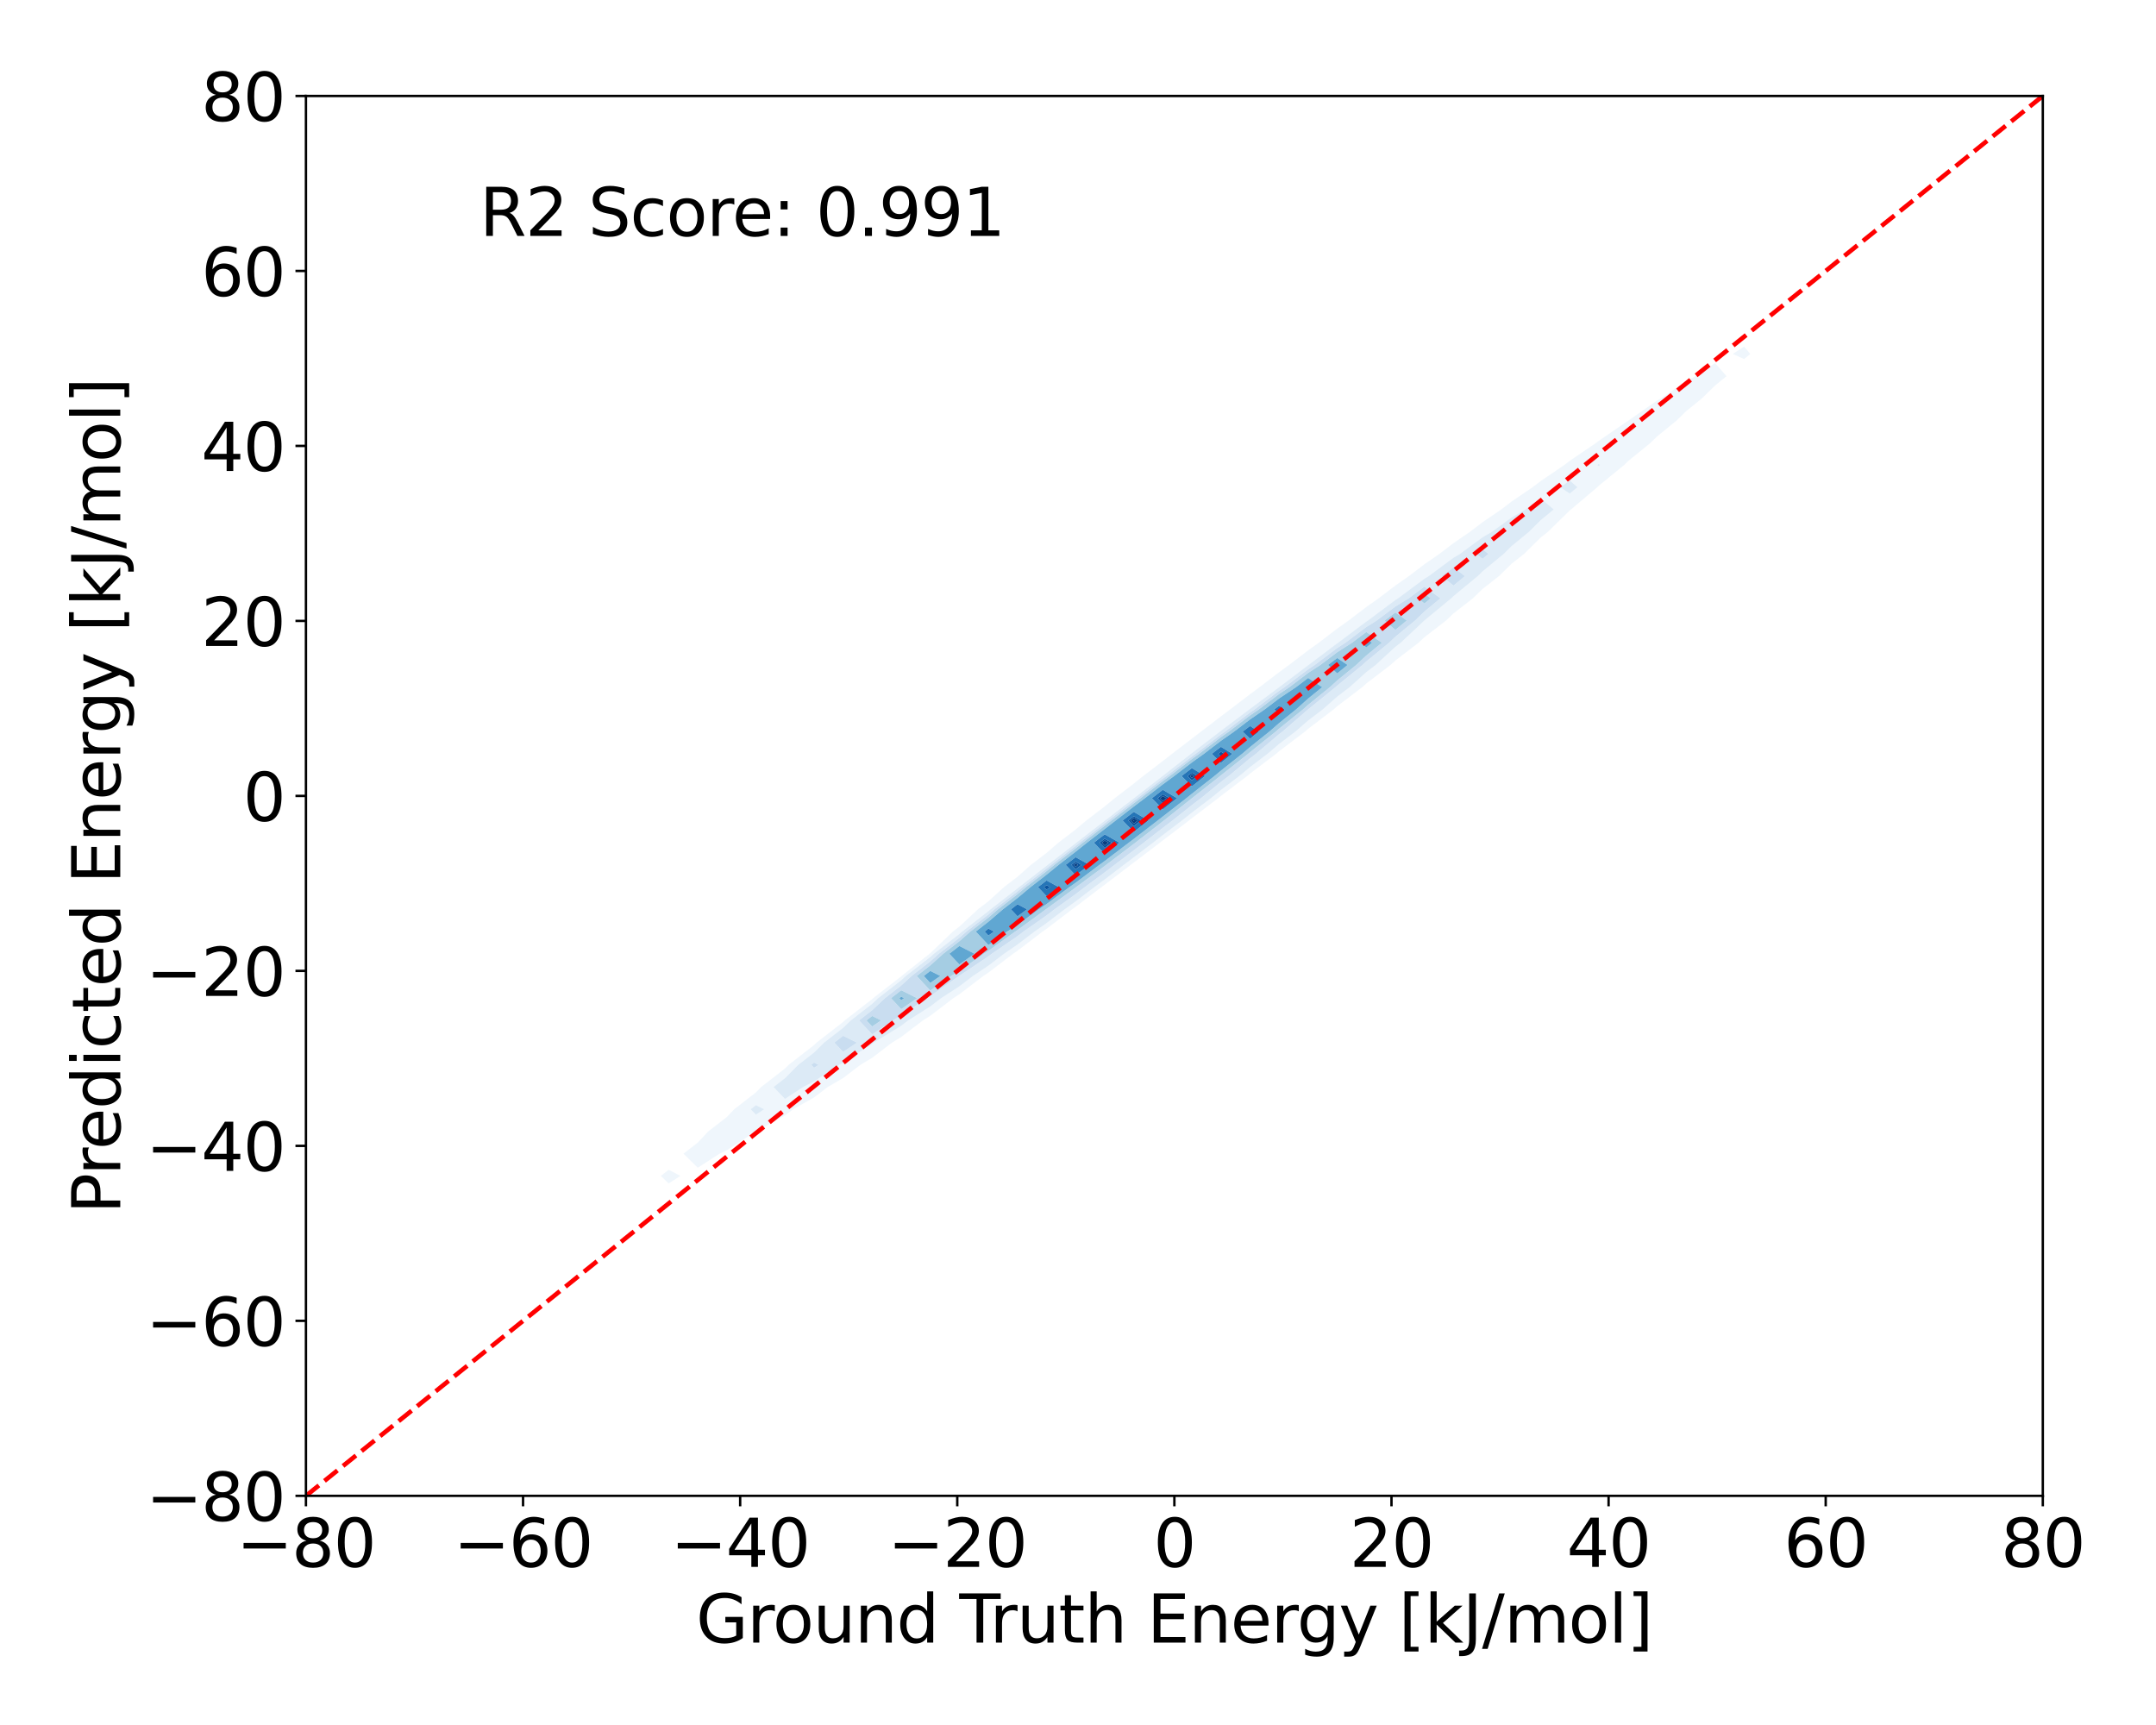 <?xml version="1.0" encoding="utf-8" standalone="no"?>
<!DOCTYPE svg PUBLIC "-//W3C//DTD SVG 1.1//EN"
  "http://www.w3.org/Graphics/SVG/1.1/DTD/svg11.dtd">
<svg xmlns:xlink="http://www.w3.org/1999/xlink" width="720pt" height="576pt" viewBox="0 0 720 576" xmlns="http://www.w3.org/2000/svg" version="1.1">
 <defs>
  <style type="text/css">*{stroke-linejoin: round; stroke-linecap: butt}</style>
 </defs>
 <g id="figure_1">
  <g id="patch_1">
   <path d="M 0 576 
L 720 576 
L 720 0 
L 0 0 
z
" style="fill: #ffffff"/>
  </g>
  <g id="axes_1">
   <g id="patch_2">
    <path d="M 102.17 499.48 
L 682.2 499.48 
L 682.2 32.04 
L 102.17 32.04 
z
" style="fill: #ffffff"/>
   </g>
   <g id="QuadContourSet_1">
    <path d="M 223.311 395.172 
L 227.223 392.646 
L 223.311 390.613 
L 220.683 392.646 
z
M 233.017 389.925 
L 240.308 385.229 
L 242.724 384.076 
L 252.43 377.811 
L 252.43 377.811 
L 262.137 372.492 
L 264.884 370.393 
L 271.844 366.46 
L 276.406 362.976 
L 281.55 359.982 
L 287.344 355.558 
L 291.257 353.217 
L 297.905 348.14 
L 300.963 346.261 
L 308.218 340.722 
L 310.67 339.175 
L 318.36 333.305 
L 320.377 331.998 
L 328.385 325.887 
L 330.083 324.756 
L 338.324 318.469 
L 339.79 317.467 
L 348.203 311.052 
L 349.497 310.143 
L 358.035 303.634 
L 359.203 302.791 
L 367.832 296.216 
L 368.91 295.419 
L 377.602 288.798 
L 378.616 288.029 
L 387.349 281.381 
L 388.323 280.624 
L 397.076 273.963 
L 398.03 273.205 
L 406.785 266.545 
L 407.736 265.772 
L 416.474 259.128 
L 417.443 258.323 
L 426.141 251.71 
L 427.15 250.854 
L 435.778 244.292 
L 436.856 243.358 
L 445.376 236.874 
L 446.563 235.824 
L 454.917 229.457 
L 456.269 228.235 
L 464.378 222.039 
L 465.976 220.566 
L 473.724 214.621 
L 475.683 212.78 
L 482.911 207.204 
L 485.389 204.832 
L 491.885 199.786 
L 495.096 196.668 
L 500.587 192.368 
L 504.802 188.236 
L 508.964 184.95 
L 514.509 179.499 
L 516.982 177.533 
L 524.216 170.449 
L 524.634 170.115 
L 533.404 162.697 
L 533.922 162.182 
L 542.378 155.28 
L 543.629 154.038 
L 551.215 147.862 
L 553.336 145.767 
L 559.884 140.444 
L 563.042 137.344 
L 568.351 133.026 
L 572.749 128.734 
L 576.582 125.609 
L 572.749 121.243 
L 566.242 125.609 
L 563.042 127.305 
L 554.725 133.026 
L 553.336 133.775 
L 543.805 140.444 
L 543.629 140.54 
L 533.922 147.204 
L 533.06 147.862 
L 524.216 153.883 
L 522.387 155.28 
L 514.509 160.636 
L 511.811 162.697 
L 504.802 167.466 
L 501.337 170.115 
L 495.096 174.376 
L 490.966 177.533 
L 485.389 181.361 
L 480.691 184.95 
L 475.683 188.414 
L 470.505 192.368 
L 465.976 195.527 
L 460.399 199.786 
L 456.269 202.694 
L 450.363 207.204 
L 446.563 209.909 
L 440.392 214.621 
L 436.856 217.168 
L 430.48 222.039 
L 427.15 224.47 
L 420.624 229.457 
L 417.443 231.814 
L 410.825 236.874 
L 407.736 239.201 
L 401.082 244.292 
L 398.03 246.635 
L 391.4 251.71 
L 388.323 254.12 
L 381.783 259.128 
L 378.616 261.664 
L 372.242 266.545 
L 368.91 269.279 
L 362.793 273.963 
L 359.203 276.982 
L 353.459 281.381 
L 349.497 284.8 
L 344.274 288.798 
L 339.79 292.769 
L 335.287 296.216 
L 330.083 300.946 
L 326.571 303.634 
L 320.377 309.41 
L 318.231 311.052 
L 310.67 318.282 
L 310.425 318.469 
L 301.105 325.887 
L 300.963 326.017 
L 291.585 333.305 
L 291.257 333.614 
L 282.108 340.722 
L 281.55 341.261 
L 272.695 348.14 
L 271.844 348.981 
L 263.375 355.558 
L 262.137 356.805 
L 254.188 362.976 
L 252.43 364.783 
L 245.199 370.393 
L 242.724 372.989 
L 236.504 377.811 
L 233.017 381.537 
L 228.251 385.229 
z
M 250.66 370.393 
L 252.43 369.02 
L 255.229 370.393 
L 252.43 372.209 
z
M 258.308 362.976 
L 262.137 360.003 
L 266.547 355.558 
L 271.844 351.445 
L 275.192 348.14 
L 281.55 343.201 
L 284.117 340.722 
L 291.257 335.175 
L 293.239 333.305 
L 300.963 327.303 
L 302.499 325.887 
L 310.67 319.538 
L 311.858 318.469 
L 320.377 311.852 
L 321.288 311.052 
L 330.083 304.224 
L 330.772 303.634 
L 339.79 296.638 
L 340.295 296.216 
L 349.497 289.086 
L 349.85 288.798 
L 359.203 281.562 
L 359.431 281.381 
L 368.91 274.06 
L 369.036 273.963 
L 378.616 266.579 
L 378.662 266.545 
L 388.222 259.128 
L 388.323 259.05 
L 397.694 251.71 
L 398.03 251.453 
L 407.361 244.292 
L 407.736 244.005 
L 417.202 236.874 
L 417.443 236.69 
L 427.15 229.464 
L 427.161 229.457 
L 436.856 222.113 
L 436.97 222.039 
L 446.563 214.799 
L 446.841 214.621 
L 456.269 207.534 
L 456.796 207.204 
L 465.976 200.335 
L 466.867 199.786 
L 475.683 193.223 
L 477.095 192.368 
L 485.389 186.23 
L 487.538 184.95 
L 495.096 179.393 
L 498.272 177.533 
L 504.802 172.763 
L 509.394 170.115 
L 514.509 166.406 
L 518.91 170.115 
L 514.509 173.732 
L 510.685 177.533 
L 504.802 182.38 
L 502.207 184.95 
L 495.096 190.821 
L 493.525 192.368 
L 485.389 199.087 
L 484.674 199.786 
L 475.683 207.204 
L 475.683 207.204 
L 467.795 214.621 
L 465.976 216.017 
L 459.445 222.039 
L 456.269 224.465 
L 450.743 229.457 
L 446.563 232.643 
L 441.779 236.874 
L 436.856 240.621 
L 432.619 244.292 
L 427.15 248.451 
L 423.309 251.71 
L 417.443 256.17 
L 413.883 259.128 
L 407.736 263.801 
L 404.362 266.545 
L 398.03 271.362 
L 394.76 273.963 
L 388.323 278.861 
L 385.082 281.381 
L 378.616 286.303 
L 375.329 288.798 
L 368.91 293.687 
L 365.493 296.216 
L 359.203 301.009 
L 355.563 303.634 
L 349.497 308.259 
L 345.52 311.052 
L 339.79 315.421 
L 335.332 318.469 
L 330.083 322.473 
L 324.954 325.887 
L 320.377 329.38 
L 314.321 333.305 
L 310.67 336.091 
L 303.331 340.722 
L 300.963 342.53 
L 291.833 348.14 
L 291.257 348.58 
L 281.55 354.888 
L 280.274 355.558 
L 271.844 361.133 
L 268.228 362.976 
L 262.137 366.961 
z
M 521.036 162.697 
L 524.216 160.408 
L 526.822 162.697 
L 524.216 164.832 
z
M 533.37 155.28 
L 533.922 154.885 
L 534.351 155.28 
L 533.922 155.63 
z
M 582.455 119.883 
L 584.523 118.191 
L 582.455 115.719 
L 578.64 118.191 
z
" clip-path="url(#p8b3f85a764)" style="fill: #eff6fc"/>
    <path d="M 252.43 372.209 
L 255.229 370.393 
L 252.43 369.02 
L 250.66 370.393 
z
M 262.137 366.961 
L 268.228 362.976 
L 271.844 361.133 
L 280.274 355.558 
L 281.55 354.888 
L 291.257 348.58 
L 291.833 348.14 
L 300.963 342.53 
L 303.331 340.722 
L 310.67 336.091 
L 314.321 333.305 
L 320.377 329.38 
L 324.954 325.887 
L 330.083 322.473 
L 335.332 318.469 
L 339.79 315.421 
L 345.52 311.052 
L 349.497 308.259 
L 355.563 303.634 
L 359.203 301.009 
L 365.493 296.216 
L 368.91 293.687 
L 375.329 288.798 
L 378.616 286.303 
L 385.082 281.381 
L 388.323 278.861 
L 394.76 273.963 
L 398.03 271.362 
L 404.362 266.545 
L 407.736 263.801 
L 413.883 259.128 
L 417.443 256.17 
L 423.309 251.71 
L 427.15 248.451 
L 432.619 244.292 
L 436.856 240.621 
L 441.779 236.874 
L 446.563 232.643 
L 450.743 229.457 
L 456.269 224.465 
L 459.445 222.039 
L 465.976 216.017 
L 467.795 214.621 
L 475.683 207.204 
L 475.683 207.204 
L 484.674 199.786 
L 485.389 199.087 
L 493.525 192.368 
L 495.096 190.821 
L 502.207 184.95 
L 504.802 182.38 
L 510.685 177.533 
L 514.509 173.732 
L 518.91 170.115 
L 514.509 166.406 
L 509.394 170.115 
L 504.802 172.763 
L 498.272 177.533 
L 495.096 179.393 
L 487.538 184.95 
L 485.389 186.23 
L 477.095 192.368 
L 475.683 193.223 
L 466.867 199.786 
L 465.976 200.335 
L 456.796 207.204 
L 456.269 207.534 
L 446.841 214.621 
L 446.563 214.799 
L 436.97 222.039 
L 436.856 222.113 
L 427.161 229.457 
L 427.15 229.464 
L 417.443 236.69 
L 417.202 236.874 
L 407.736 244.005 
L 407.361 244.292 
L 398.03 251.453 
L 397.694 251.71 
L 388.323 259.05 
L 388.222 259.128 
L 378.662 266.545 
L 378.616 266.579 
L 369.036 273.963 
L 368.91 274.06 
L 359.431 281.381 
L 359.203 281.562 
L 349.85 288.798 
L 349.497 289.086 
L 340.295 296.216 
L 339.79 296.638 
L 330.772 303.634 
L 330.083 304.224 
L 321.288 311.052 
L 320.377 311.852 
L 311.858 318.469 
L 310.67 319.538 
L 302.499 325.887 
L 300.963 327.303 
L 293.239 333.305 
L 291.257 335.175 
L 284.117 340.722 
L 281.55 343.201 
L 275.192 348.14 
L 271.844 351.445 
L 266.547 355.558 
L 262.137 360.003 
L 258.308 362.976 
z
M 270.891 355.558 
L 271.844 354.818 
L 273.36 355.558 
L 271.844 356.561 
z
M 278.61 348.14 
L 281.55 345.856 
L 286.213 348.14 
L 281.55 351.261 
z
M 286.868 340.722 
L 291.257 337.312 
L 295.503 333.305 
L 300.963 329.062 
L 304.408 325.887 
L 310.67 321.021 
L 313.506 318.469 
L 320.377 313.132 
L 322.745 311.052 
L 330.083 305.355 
L 332.092 303.634 
L 339.79 297.662 
L 341.52 296.216 
L 349.497 290.035 
L 351.015 288.798 
L 359.203 282.463 
L 360.566 281.381 
L 368.91 274.937 
L 370.168 273.963 
L 378.616 267.452 
L 379.819 266.545 
L 388.323 260.007 
L 389.519 259.128 
L 398.03 252.602 
L 399.273 251.71 
L 407.736 245.238 
L 409.088 244.292 
L 417.443 237.922 
L 418.975 236.874 
L 427.15 230.662 
L 428.952 229.457 
L 436.856 223.47 
L 439.043 222.039 
L 446.563 216.364 
L 449.283 214.621 
L 456.269 209.37 
L 459.718 207.204 
L 465.976 202.521 
L 470.413 199.786 
L 475.683 195.863 
L 481.057 199.786 
L 475.683 204.22 
L 472.593 207.204 
L 465.976 212.649 
L 463.905 214.621 
L 456.269 220.88 
L 455.032 222.039 
L 446.563 228.946 
L 446.006 229.457 
L 436.856 236.874 
L 436.856 236.874 
L 428.293 244.292 
L 427.15 245.162 
L 419.432 251.71 
L 417.443 253.222 
L 410.336 259.128 
L 407.736 261.104 
L 401.046 266.545 
L 398.03 268.84 
L 391.59 273.963 
L 388.323 276.449 
L 381.979 281.381 
L 378.616 283.941 
L 372.216 288.798 
L 368.91 291.317 
L 362.29 296.216 
L 359.203 298.569 
L 352.18 303.634 
L 349.497 305.679 
L 341.847 311.052 
L 339.79 312.62 
L 331.235 318.469 
L 330.083 319.348 
L 320.377 325.842 
L 320.303 325.887 
L 310.67 332.608 
L 309.471 333.305 
L 300.963 339.155 
L 298.166 340.722 
L 291.257 345.408 
z
M 481.455 192.368 
L 485.389 189.457 
L 489.248 192.368 
L 485.389 195.555 
z
M 492.959 184.95 
L 495.096 183.379 
L 497.107 184.95 
L 495.096 186.61 
z
M 524.216 164.832 
L 526.822 162.697 
L 524.216 160.408 
L 521.036 162.697 
z
M 533.922 155.63 
L 534.351 155.28 
L 533.922 154.885 
L 533.37 155.28 
z
" clip-path="url(#p8b3f85a764)" style="fill: #dceaf6"/>
    <path d="M 271.844 356.561 
L 273.36 355.558 
L 271.844 354.818 
L 270.891 355.558 
z
M 281.55 351.261 
L 286.213 348.14 
L 281.55 345.856 
L 278.61 348.14 
z
M 291.257 345.408 
L 298.166 340.722 
L 300.963 339.155 
L 309.471 333.305 
L 310.67 332.608 
L 320.303 325.887 
L 320.377 325.842 
L 330.083 319.348 
L 331.235 318.469 
L 339.79 312.62 
L 341.847 311.052 
L 349.497 305.679 
L 352.18 303.634 
L 359.203 298.569 
L 362.29 296.216 
L 368.91 291.317 
L 372.216 288.798 
L 378.616 283.941 
L 381.979 281.381 
L 388.323 276.449 
L 391.59 273.963 
L 398.03 268.84 
L 401.046 266.545 
L 407.736 261.104 
L 410.336 259.128 
L 417.443 253.222 
L 419.432 251.71 
L 427.15 245.162 
L 428.293 244.292 
L 436.856 236.874 
L 436.856 236.874 
L 446.006 229.457 
L 446.563 228.946 
L 455.032 222.039 
L 456.269 220.88 
L 463.905 214.621 
L 465.976 212.649 
L 472.593 207.204 
L 475.683 204.22 
L 481.057 199.786 
L 475.683 195.863 
L 470.413 199.786 
L 465.976 202.521 
L 459.718 207.204 
L 456.269 209.37 
L 449.283 214.621 
L 446.563 216.364 
L 439.043 222.039 
L 436.856 223.47 
L 428.952 229.457 
L 427.15 230.662 
L 418.975 236.874 
L 417.443 237.922 
L 409.088 244.292 
L 407.736 245.238 
L 399.273 251.71 
L 398.03 252.602 
L 389.519 259.128 
L 388.323 260.007 
L 379.819 266.545 
L 378.616 267.452 
L 370.168 273.963 
L 368.91 274.937 
L 360.566 281.381 
L 359.203 282.463 
L 351.015 288.798 
L 349.497 290.035 
L 341.52 296.216 
L 339.79 297.662 
L 332.092 303.634 
L 330.083 305.355 
L 322.745 311.052 
L 320.377 313.132 
L 313.506 318.469 
L 310.67 321.021 
L 304.408 325.887 
L 300.963 329.062 
L 295.503 333.305 
L 291.257 337.312 
L 286.868 340.722 
z
M 289.349 340.722 
L 291.257 339.24 
L 294.26 340.722 
L 291.257 342.759 
z
M 297.547 333.305 
L 300.963 330.65 
L 306.287 333.305 
L 300.963 336.966 
z
M 306.13 325.887 
L 310.67 322.36 
L 314.993 318.469 
L 320.377 314.287 
L 324.06 311.052 
L 330.083 306.375 
L 333.282 303.634 
L 339.79 298.586 
L 342.625 296.216 
L 349.497 290.892 
L 352.066 288.798 
L 359.203 283.276 
L 361.59 281.381 
L 368.91 275.728 
L 371.19 273.963 
L 378.616 268.24 
L 380.863 266.545 
L 388.323 260.81 
L 390.611 259.128 
L 398.03 253.439 
L 400.441 251.71 
L 407.736 246.131 
L 410.363 244.292 
L 417.443 238.895 
L 420.397 236.874 
L 427.15 231.743 
L 430.568 229.457 
L 436.856 224.694 
L 440.914 222.039 
L 446.563 217.776 
L 451.486 214.621 
L 456.269 211.026 
L 461.497 214.621 
L 456.269 218.906 
L 452.925 222.039 
L 446.563 227.227 
L 444.135 229.457 
L 436.856 235.358 
L 435.168 236.874 
L 427.15 243.331 
L 426.053 244.292 
L 417.443 251.175 
L 416.816 251.71 
L 407.736 258.911 
L 407.475 259.128 
L 398.054 266.545 
L 398.03 266.564 
L 388.729 273.963 
L 388.323 274.272 
L 379.18 281.381 
L 378.616 281.809 
L 369.408 288.798 
L 368.91 289.178 
L 359.401 296.216 
L 359.203 296.367 
L 349.497 303.492 
L 349.286 303.634 
L 339.79 310.57 
L 339.048 311.052 
L 330.083 317.5 
L 328.533 318.469 
L 320.377 324.247 
L 317.654 325.887 
L 310.67 330.76 
z
M 462.354 207.204 
L 465.976 204.494 
L 469.806 207.204 
L 465.976 210.355 
z
M 473.613 199.786 
L 475.683 198.245 
L 477.793 199.786 
L 475.683 201.527 
z
M 485.389 195.555 
L 489.248 192.368 
L 485.389 189.457 
L 481.455 192.368 
z
M 495.096 186.61 
L 497.107 184.95 
L 495.096 183.379 
L 492.959 184.95 
z
" clip-path="url(#p8b3f85a764)" style="fill: #c9ddf0"/>
    <path d="M 291.257 342.759 
L 294.26 340.722 
L 291.257 339.24 
L 289.349 340.722 
z
M 300.963 336.966 
L 306.287 333.305 
L 300.963 330.65 
L 297.547 333.305 
z
M 300.354 333.305 
L 300.963 332.831 
L 301.914 333.305 
L 300.963 333.958 
z
M 310.67 330.76 
L 317.654 325.887 
L 320.377 324.247 
L 328.533 318.469 
L 330.083 317.5 
L 339.048 311.052 
L 339.79 310.57 
L 349.286 303.634 
L 349.497 303.492 
L 359.203 296.367 
L 359.401 296.216 
L 368.91 289.178 
L 369.408 288.798 
L 378.616 281.809 
L 379.18 281.381 
L 388.323 274.272 
L 388.729 273.963 
L 398.03 266.564 
L 398.054 266.545 
L 407.475 259.128 
L 407.736 258.911 
L 416.816 251.71 
L 417.443 251.175 
L 426.053 244.292 
L 427.15 243.331 
L 435.168 236.874 
L 436.856 235.358 
L 444.135 229.457 
L 446.563 227.227 
L 452.925 222.039 
L 456.269 218.906 
L 461.497 214.621 
L 456.269 211.026 
L 451.486 214.621 
L 446.563 217.776 
L 440.914 222.039 
L 436.856 224.694 
L 430.568 229.457 
L 427.15 231.743 
L 420.397 236.874 
L 417.443 238.895 
L 410.363 244.292 
L 407.736 246.131 
L 400.441 251.71 
L 398.03 253.439 
L 390.611 259.128 
L 388.323 260.81 
L 380.863 266.545 
L 378.616 268.24 
L 371.19 273.963 
L 368.91 275.728 
L 361.59 281.381 
L 359.203 283.276 
L 352.066 288.798 
L 349.497 290.892 
L 342.625 296.216 
L 339.79 298.586 
L 333.282 303.634 
L 330.083 306.375 
L 324.06 311.052 
L 320.377 314.287 
L 314.993 318.469 
L 310.67 322.36 
L 306.13 325.887 
z
M 308.496 325.887 
L 310.67 324.198 
L 314.014 325.887 
L 310.67 328.22 
z
M 317.035 318.469 
L 320.377 315.874 
L 325.439 318.469 
L 320.377 322.055 
z
M 325.866 311.052 
L 330.083 307.778 
L 334.919 303.634 
L 339.79 299.855 
L 344.144 296.216 
L 349.497 292.069 
L 353.51 288.798 
L 359.203 284.394 
L 362.997 281.381 
L 368.91 276.814 
L 372.594 273.963 
L 378.616 269.322 
L 382.298 266.545 
L 388.323 261.913 
L 392.112 259.128 
L 398.03 254.589 
L 402.045 251.71 
L 407.736 247.358 
L 412.115 244.292 
L 417.443 240.23 
L 422.35 236.874 
L 427.15 233.227 
L 432.789 229.457 
L 436.856 226.376 
L 441.565 229.457 
L 436.856 233.274 
L 432.848 236.874 
L 427.15 241.463 
L 423.922 244.292 
L 417.443 249.472 
L 414.82 251.71 
L 407.736 257.328 
L 405.565 259.128 
L 398.03 265.052 
L 396.172 266.545 
L 388.323 272.658 
L 386.645 273.963 
L 378.616 280.149 
L 376.978 281.381 
L 368.91 287.525 
L 367.154 288.798 
L 359.203 294.775 
L 357.142 296.216 
L 349.497 301.884 
L 346.898 303.634 
L 339.79 308.826 
L 336.36 311.052 
L 330.083 315.567 
z
M 443.485 222.039 
L 446.563 219.716 
L 450.03 222.039 
L 446.563 224.866 
z
M 454.513 214.621 
L 456.269 213.301 
L 458.189 214.621 
L 456.269 216.194 
z
M 465.976 210.355 
L 469.806 207.204 
L 465.976 204.494 
L 462.354 207.204 
z
M 475.683 201.527 
L 477.793 199.786 
L 475.683 198.245 
L 473.613 199.786 
z
" clip-path="url(#p8b3f85a764)" style="fill: #a5cde3"/>
    <path d="M 300.963 333.958 
L 301.914 333.305 
L 300.963 332.831 
L 300.354 333.305 
z
M 310.67 328.22 
L 314.014 325.887 
L 310.67 324.198 
L 308.496 325.887 
z
M 320.377 322.055 
L 325.439 318.469 
L 320.377 315.874 
L 317.035 318.469 
z
M 330.083 315.567 
L 336.36 311.052 
L 339.79 308.826 
L 346.898 303.634 
L 349.497 301.884 
L 357.142 296.216 
L 359.203 294.775 
L 367.154 288.798 
L 368.91 287.525 
L 376.978 281.381 
L 378.616 280.149 
L 386.645 273.963 
L 388.323 272.658 
L 396.172 266.545 
L 398.03 265.052 
L 405.565 259.128 
L 407.736 257.328 
L 414.82 251.71 
L 417.443 249.472 
L 423.922 244.292 
L 427.15 241.463 
L 432.848 236.874 
L 436.856 233.274 
L 441.565 229.457 
L 436.856 226.376 
L 432.789 229.457 
L 427.15 233.227 
L 422.35 236.874 
L 417.443 240.23 
L 412.115 244.292 
L 407.736 247.358 
L 402.045 251.71 
L 398.03 254.589 
L 392.112 259.128 
L 388.323 261.913 
L 382.298 266.545 
L 378.616 269.322 
L 372.594 273.963 
L 368.91 276.814 
L 362.997 281.381 
L 359.203 284.394 
L 353.51 288.798 
L 349.497 292.069 
L 344.144 296.216 
L 339.79 299.855 
L 334.919 303.634 
L 330.083 307.778 
L 325.866 311.052 
z
M 328.821 311.052 
L 330.083 310.072 
L 331.962 311.052 
L 330.083 312.403 
z
M 337.595 303.634 
L 339.79 301.931 
L 342.992 303.634 
L 339.79 305.973 
z
M 346.628 296.216 
L 349.497 293.994 
L 353.593 296.216 
L 349.497 299.253 
z
M 355.873 288.798 
L 359.203 286.222 
L 363.854 288.798 
L 359.203 292.295 
z
M 365.299 281.381 
L 368.91 278.592 
L 373.837 281.381 
L 368.91 285.133 
z
M 374.892 273.963 
L 378.616 271.092 
L 383.582 273.963 
L 378.616 277.79 
z
M 384.645 266.545 
L 388.323 263.718 
L 393.114 266.545 
L 388.323 270.276 
z
M 394.566 259.128 
L 398.03 256.471 
L 402.44 259.128 
L 398.03 262.595 
z
M 404.669 251.71 
L 407.736 249.364 
L 411.554 251.71 
L 407.736 254.738 
z
M 414.982 244.292 
L 417.443 242.416 
L 420.436 244.292 
L 417.443 246.685 
z
M 425.546 236.874 
L 427.15 235.656 
L 429.054 236.874 
L 427.15 238.408 
z
M 436.421 229.457 
L 436.856 229.127 
L 437.36 229.457 
L 436.856 229.865 
z
M 446.563 224.866 
L 450.03 222.039 
L 446.563 219.716 
L 443.485 222.039 
z
M 456.269 216.194 
L 458.189 214.621 
L 456.269 213.301 
L 454.513 214.621 
z
" clip-path="url(#p8b3f85a764)" style="fill: #60a7d2"/>
    <path d="M 330.083 312.403 
L 331.962 311.052 
L 330.083 310.072 
L 328.821 311.052 
z
M 339.79 305.973 
L 342.992 303.634 
L 339.79 301.931 
L 337.595 303.634 
z
M 349.497 299.253 
L 353.593 296.216 
L 349.497 293.994 
L 346.628 296.216 
z
M 348.665 296.216 
L 349.497 295.572 
L 350.684 296.216 
L 349.497 297.096 
z
M 359.203 292.295 
L 363.854 288.798 
L 359.203 286.222 
L 355.873 288.798 
z
M 357.81 288.798 
L 359.203 287.72 
L 361.149 288.798 
L 359.203 290.261 
z
M 368.91 285.133 
L 373.837 281.381 
L 368.91 278.592 
L 365.299 281.381 
z
M 367.186 281.381 
L 368.91 280.05 
L 371.262 281.381 
L 368.91 283.172 
z
M 378.616 277.79 
L 383.582 273.963 
L 378.616 271.092 
L 374.892 273.963 
z
M 376.775 273.963 
L 378.616 272.544 
L 381.072 273.963 
L 378.616 275.855 
z
M 388.323 270.276 
L 393.114 266.545 
L 388.323 263.718 
L 384.645 266.545 
z
M 386.57 266.545 
L 388.323 265.197 
L 390.607 266.545 
L 388.323 268.324 
z
M 398.03 262.595 
L 402.44 259.128 
L 398.03 256.471 
L 394.566 259.128 
z
M 396.578 259.128 
L 398.03 258.014 
L 399.878 259.128 
L 398.03 260.581 
z
M 407.736 254.738 
L 411.554 251.71 
L 407.736 249.364 
L 404.669 251.71 
z
M 406.82 251.71 
L 407.736 251.009 
L 408.877 251.71 
L 407.736 252.614 
z
M 417.443 246.685 
L 420.436 244.292 
L 417.443 242.416 
L 414.982 244.292 
z
M 417.332 244.292 
L 417.443 244.207 
L 417.578 244.292 
L 417.443 244.4 
z
M 427.15 238.408 
L 429.054 236.874 
L 427.15 235.656 
L 425.546 236.874 
z
M 436.856 229.865 
L 437.36 229.457 
L 436.856 229.127 
L 436.421 229.457 
z
" clip-path="url(#p8b3f85a764)" style="fill: #2575b7"/>
    <path d="M 349.497 297.096 
L 350.684 296.216 
L 349.497 295.572 
L 348.665 296.216 
z
M 359.203 290.261 
L 361.149 288.798 
L 359.203 287.72 
L 357.81 288.798 
z
M 358.635 288.798 
L 359.203 288.358 
L 359.997 288.798 
L 359.203 289.395 
z
M 368.91 283.172 
L 371.262 281.381 
L 368.91 280.05 
L 367.186 281.381 
z
M 367.99 281.381 
L 368.91 280.67 
L 370.165 281.381 
L 368.91 282.337 
z
M 378.616 275.855 
L 381.072 273.963 
L 378.616 272.544 
L 376.775 273.963 
z
M 377.577 273.963 
L 378.616 273.162 
L 380.002 273.963 
L 378.616 275.031 
z
M 388.323 268.324 
L 390.607 266.545 
L 388.323 265.197 
L 386.57 266.545 
z
M 387.389 266.545 
L 388.323 265.827 
L 389.54 266.545 
L 388.323 267.493 
z
M 398.03 260.581 
L 399.878 259.128 
L 398.03 258.014 
L 396.578 259.128 
z
M 397.435 259.128 
L 398.03 258.671 
L 398.787 259.128 
L 398.03 259.723 
z
M 407.736 252.614 
L 408.877 251.71 
L 407.736 251.009 
L 406.82 251.71 
z
M 417.443 244.4 
L 417.578 244.292 
L 417.443 244.207 
L 417.332 244.292 
z
" clip-path="url(#p8b3f85a764)" style="fill: #0a549e"/>
    <path d="M 359.203 289.395 
L 359.997 288.798 
L 359.203 288.358 
L 358.635 288.798 
z
M 368.91 282.337 
L 370.165 281.381 
L 368.91 280.67 
L 367.99 281.381 
z
M 368.906 281.381 
L 368.91 281.378 
L 368.915 281.381 
L 368.91 281.385 
z
M 378.616 275.031 
L 380.002 273.963 
L 378.616 273.162 
L 377.577 273.963 
z
M 378.491 273.963 
L 378.616 273.866 
L 378.784 273.963 
L 378.616 274.092 
z
M 388.323 267.493 
L 389.54 266.545 
L 388.323 265.827 
L 387.389 266.545 
z
M 398.03 259.723 
L 398.787 259.128 
L 398.03 258.671 
L 397.435 259.128 
z
" clip-path="url(#p8b3f85a764)" style="fill: #083e81"/>
    <path d="M 368.91 281.385 
L 368.915 281.381 
L 368.91 281.378 
L 368.906 281.381 
z
M 378.616 274.092 
L 378.784 273.963 
L 378.616 273.866 
L 378.491 273.963 
z
" clip-path="url(#p8b3f85a764)" style="fill: #08316d"/>
   </g>
   <g id="matplotlib.axis_1">
    <g id="xtick_1">
     <g id="line2d_1">
      <defs>
       <path id="me27b45f69b" d="M 0 0 
L 0 3.5 
" style="stroke: #000000; stroke-width: 0.8"/>
      </defs>
      <g>
       <use xlink:href="#me27b45f69b" x="102.17" y="499.48" style="stroke: #000000; stroke-width: 0.8"/>
      </g>
     </g>
     <g id="text_1">
      <!-- −80 -->
      <g transform="translate(78.955 523.197) scale(0.22 -0.22)">
       <defs>
        <path id="DejaVuSans-2212" d="M 678 2272 
L 4684 2272 
L 4684 1741 
L 678 1741 
L 678 2272 
z
" transform="scale(0.016)"/>
        <path id="DejaVuSans-38" d="M 2034 2216 
Q 1584 2216 1326 1975 
Q 1069 1734 1069 1313 
Q 1069 891 1326 650 
Q 1584 409 2034 409 
Q 2484 409 2743 651 
Q 3003 894 3003 1313 
Q 3003 1734 2745 1975 
Q 2488 2216 2034 2216 
z
M 1403 2484 
Q 997 2584 770 2862 
Q 544 3141 544 3541 
Q 544 4100 942 4425 
Q 1341 4750 2034 4750 
Q 2731 4750 3128 4425 
Q 3525 4100 3525 3541 
Q 3525 3141 3298 2862 
Q 3072 2584 2669 2484 
Q 3125 2378 3379 2068 
Q 3634 1759 3634 1313 
Q 3634 634 3220 271 
Q 2806 -91 2034 -91 
Q 1263 -91 848 271 
Q 434 634 434 1313 
Q 434 1759 690 2068 
Q 947 2378 1403 2484 
z
M 1172 3481 
Q 1172 3119 1398 2916 
Q 1625 2713 2034 2713 
Q 2441 2713 2670 2916 
Q 2900 3119 2900 3481 
Q 2900 3844 2670 4047 
Q 2441 4250 2034 4250 
Q 1625 4250 1398 4047 
Q 1172 3844 1172 3481 
z
" transform="scale(0.016)"/>
        <path id="DejaVuSans-30" d="M 2034 4250 
Q 1547 4250 1301 3770 
Q 1056 3291 1056 2328 
Q 1056 1369 1301 889 
Q 1547 409 2034 409 
Q 2525 409 2770 889 
Q 3016 1369 3016 2328 
Q 3016 3291 2770 3770 
Q 2525 4250 2034 4250 
z
M 2034 4750 
Q 2819 4750 3233 4129 
Q 3647 3509 3647 2328 
Q 3647 1150 3233 529 
Q 2819 -91 2034 -91 
Q 1250 -91 836 529 
Q 422 1150 422 2328 
Q 422 3509 836 4129 
Q 1250 4750 2034 4750 
z
" transform="scale(0.016)"/>
       </defs>
       <use xlink:href="#DejaVuSans-2212"/>
       <use xlink:href="#DejaVuSans-38" x="83.789"/>
       <use xlink:href="#DejaVuSans-30" x="147.412"/>
      </g>
     </g>
    </g>
    <g id="xtick_2">
     <g id="line2d_2">
      <g>
       <use xlink:href="#me27b45f69b" x="174.674" y="499.48" style="stroke: #000000; stroke-width: 0.8"/>
      </g>
     </g>
     <g id="text_2">
      <!-- −60 -->
      <g transform="translate(151.459 523.197) scale(0.22 -0.22)">
       <defs>
        <path id="DejaVuSans-36" d="M 2113 2584 
Q 1688 2584 1439 2293 
Q 1191 2003 1191 1497 
Q 1191 994 1439 701 
Q 1688 409 2113 409 
Q 2538 409 2786 701 
Q 3034 994 3034 1497 
Q 3034 2003 2786 2293 
Q 2538 2584 2113 2584 
z
M 3366 4563 
L 3366 3988 
Q 3128 4100 2886 4159 
Q 2644 4219 2406 4219 
Q 1781 4219 1451 3797 
Q 1122 3375 1075 2522 
Q 1259 2794 1537 2939 
Q 1816 3084 2150 3084 
Q 2853 3084 3261 2657 
Q 3669 2231 3669 1497 
Q 3669 778 3244 343 
Q 2819 -91 2113 -91 
Q 1303 -91 875 529 
Q 447 1150 447 2328 
Q 447 3434 972 4092 
Q 1497 4750 2381 4750 
Q 2619 4750 2861 4703 
Q 3103 4656 3366 4563 
z
" transform="scale(0.016)"/>
       </defs>
       <use xlink:href="#DejaVuSans-2212"/>
       <use xlink:href="#DejaVuSans-36" x="83.789"/>
       <use xlink:href="#DejaVuSans-30" x="147.412"/>
      </g>
     </g>
    </g>
    <g id="xtick_3">
     <g id="line2d_3">
      <g>
       <use xlink:href="#me27b45f69b" x="247.178" y="499.48" style="stroke: #000000; stroke-width: 0.8"/>
      </g>
     </g>
     <g id="text_3">
      <!-- −40 -->
      <g transform="translate(223.962 523.197) scale(0.22 -0.22)">
       <defs>
        <path id="DejaVuSans-34" d="M 2419 4116 
L 825 1625 
L 2419 1625 
L 2419 4116 
z
M 2253 4666 
L 3047 4666 
L 3047 1625 
L 3713 1625 
L 3713 1100 
L 3047 1100 
L 3047 0 
L 2419 0 
L 2419 1100 
L 313 1100 
L 313 1709 
L 2253 4666 
z
" transform="scale(0.016)"/>
       </defs>
       <use xlink:href="#DejaVuSans-2212"/>
       <use xlink:href="#DejaVuSans-34" x="83.789"/>
       <use xlink:href="#DejaVuSans-30" x="147.412"/>
      </g>
     </g>
    </g>
    <g id="xtick_4">
     <g id="line2d_4">
      <g>
       <use xlink:href="#me27b45f69b" x="319.681" y="499.48" style="stroke: #000000; stroke-width: 0.8"/>
      </g>
     </g>
     <g id="text_4">
      <!-- −20 -->
      <g transform="translate(296.466 523.197) scale(0.22 -0.22)">
       <defs>
        <path id="DejaVuSans-32" d="M 1228 531 
L 3431 531 
L 3431 0 
L 469 0 
L 469 531 
Q 828 903 1448 1529 
Q 2069 2156 2228 2338 
Q 2531 2678 2651 2914 
Q 2772 3150 2772 3378 
Q 2772 3750 2511 3984 
Q 2250 4219 1831 4219 
Q 1534 4219 1204 4116 
Q 875 4013 500 3803 
L 500 4441 
Q 881 4594 1212 4672 
Q 1544 4750 1819 4750 
Q 2544 4750 2975 4387 
Q 3406 4025 3406 3419 
Q 3406 3131 3298 2873 
Q 3191 2616 2906 2266 
Q 2828 2175 2409 1742 
Q 1991 1309 1228 531 
z
" transform="scale(0.016)"/>
       </defs>
       <use xlink:href="#DejaVuSans-2212"/>
       <use xlink:href="#DejaVuSans-32" x="83.789"/>
       <use xlink:href="#DejaVuSans-30" x="147.412"/>
      </g>
     </g>
    </g>
    <g id="xtick_5">
     <g id="line2d_5">
      <g>
       <use xlink:href="#me27b45f69b" x="392.185" y="499.48" style="stroke: #000000; stroke-width: 0.8"/>
      </g>
     </g>
     <g id="text_5">
      <!-- 0 -->
      <g transform="translate(385.186 523.197) scale(0.22 -0.22)">
       <use xlink:href="#DejaVuSans-30"/>
      </g>
     </g>
    </g>
    <g id="xtick_6">
     <g id="line2d_6">
      <g>
       <use xlink:href="#me27b45f69b" x="464.689" y="499.48" style="stroke: #000000; stroke-width: 0.8"/>
      </g>
     </g>
     <g id="text_6">
      <!-- 20 -->
      <g transform="translate(450.691 523.197) scale(0.22 -0.22)">
       <use xlink:href="#DejaVuSans-32"/>
       <use xlink:href="#DejaVuSans-30" x="63.623"/>
      </g>
     </g>
    </g>
    <g id="xtick_7">
     <g id="line2d_7">
      <g>
       <use xlink:href="#me27b45f69b" x="537.192" y="499.48" style="stroke: #000000; stroke-width: 0.8"/>
      </g>
     </g>
     <g id="text_7">
      <!-- 40 -->
      <g transform="translate(523.195 523.197) scale(0.22 -0.22)">
       <use xlink:href="#DejaVuSans-34"/>
       <use xlink:href="#DejaVuSans-30" x="63.623"/>
      </g>
     </g>
    </g>
    <g id="xtick_8">
     <g id="line2d_8">
      <g>
       <use xlink:href="#me27b45f69b" x="609.696" y="499.48" style="stroke: #000000; stroke-width: 0.8"/>
      </g>
     </g>
     <g id="text_8">
      <!-- 60 -->
      <g transform="translate(595.699 523.197) scale(0.22 -0.22)">
       <use xlink:href="#DejaVuSans-36"/>
       <use xlink:href="#DejaVuSans-30" x="63.623"/>
      </g>
     </g>
    </g>
    <g id="xtick_9">
     <g id="line2d_9">
      <g>
       <use xlink:href="#me27b45f69b" x="682.2" y="499.48" style="stroke: #000000; stroke-width: 0.8"/>
      </g>
     </g>
     <g id="text_9">
      <!-- 80 -->
      <g transform="translate(668.202 523.197) scale(0.22 -0.22)">
       <use xlink:href="#DejaVuSans-38"/>
       <use xlink:href="#DejaVuSans-30" x="63.623"/>
      </g>
     </g>
    </g>
    <g id="text_10">
     <!-- Ground Truth Energy [kJ/mol] -->
     <g transform="translate(232.451 548.488) scale(0.22 -0.22)">
      <defs>
       <path id="DejaVuSans-47" d="M 3809 666 
L 3809 1919 
L 2778 1919 
L 2778 2438 
L 4434 2438 
L 4434 434 
Q 4069 175 3628 42 
Q 3188 -91 2688 -91 
Q 1594 -91 976 548 
Q 359 1188 359 2328 
Q 359 3472 976 4111 
Q 1594 4750 2688 4750 
Q 3144 4750 3555 4637 
Q 3966 4525 4313 4306 
L 4313 3634 
Q 3963 3931 3569 4081 
Q 3175 4231 2741 4231 
Q 1884 4231 1454 3753 
Q 1025 3275 1025 2328 
Q 1025 1384 1454 906 
Q 1884 428 2741 428 
Q 3075 428 3337 486 
Q 3600 544 3809 666 
z
" transform="scale(0.016)"/>
       <path id="DejaVuSans-72" d="M 2631 2963 
Q 2534 3019 2420 3045 
Q 2306 3072 2169 3072 
Q 1681 3072 1420 2755 
Q 1159 2438 1159 1844 
L 1159 0 
L 581 0 
L 581 3500 
L 1159 3500 
L 1159 2956 
Q 1341 3275 1631 3429 
Q 1922 3584 2338 3584 
Q 2397 3584 2469 3576 
Q 2541 3569 2628 3553 
L 2631 2963 
z
" transform="scale(0.016)"/>
       <path id="DejaVuSans-6f" d="M 1959 3097 
Q 1497 3097 1228 2736 
Q 959 2375 959 1747 
Q 959 1119 1226 758 
Q 1494 397 1959 397 
Q 2419 397 2687 759 
Q 2956 1122 2956 1747 
Q 2956 2369 2687 2733 
Q 2419 3097 1959 3097 
z
M 1959 3584 
Q 2709 3584 3137 3096 
Q 3566 2609 3566 1747 
Q 3566 888 3137 398 
Q 2709 -91 1959 -91 
Q 1206 -91 779 398 
Q 353 888 353 1747 
Q 353 2609 779 3096 
Q 1206 3584 1959 3584 
z
" transform="scale(0.016)"/>
       <path id="DejaVuSans-75" d="M 544 1381 
L 544 3500 
L 1119 3500 
L 1119 1403 
Q 1119 906 1312 657 
Q 1506 409 1894 409 
Q 2359 409 2629 706 
Q 2900 1003 2900 1516 
L 2900 3500 
L 3475 3500 
L 3475 0 
L 2900 0 
L 2900 538 
Q 2691 219 2414 64 
Q 2138 -91 1772 -91 
Q 1169 -91 856 284 
Q 544 659 544 1381 
z
M 1991 3584 
L 1991 3584 
z
" transform="scale(0.016)"/>
       <path id="DejaVuSans-6e" d="M 3513 2113 
L 3513 0 
L 2938 0 
L 2938 2094 
Q 2938 2591 2744 2837 
Q 2550 3084 2163 3084 
Q 1697 3084 1428 2787 
Q 1159 2491 1159 1978 
L 1159 0 
L 581 0 
L 581 3500 
L 1159 3500 
L 1159 2956 
Q 1366 3272 1645 3428 
Q 1925 3584 2291 3584 
Q 2894 3584 3203 3211 
Q 3513 2838 3513 2113 
z
" transform="scale(0.016)"/>
       <path id="DejaVuSans-64" d="M 2906 2969 
L 2906 4863 
L 3481 4863 
L 3481 0 
L 2906 0 
L 2906 525 
Q 2725 213 2448 61 
Q 2172 -91 1784 -91 
Q 1150 -91 751 415 
Q 353 922 353 1747 
Q 353 2572 751 3078 
Q 1150 3584 1784 3584 
Q 2172 3584 2448 3432 
Q 2725 3281 2906 2969 
z
M 947 1747 
Q 947 1113 1208 752 
Q 1469 391 1925 391 
Q 2381 391 2643 752 
Q 2906 1113 2906 1747 
Q 2906 2381 2643 2742 
Q 2381 3103 1925 3103 
Q 1469 3103 1208 2742 
Q 947 2381 947 1747 
z
" transform="scale(0.016)"/>
       <path id="DejaVuSans-20" transform="scale(0.016)"/>
       <path id="DejaVuSans-54" d="M -19 4666 
L 3928 4666 
L 3928 4134 
L 2272 4134 
L 2272 0 
L 1638 0 
L 1638 4134 
L -19 4134 
L -19 4666 
z
" transform="scale(0.016)"/>
       <path id="DejaVuSans-74" d="M 1172 4494 
L 1172 3500 
L 2356 3500 
L 2356 3053 
L 1172 3053 
L 1172 1153 
Q 1172 725 1289 603 
Q 1406 481 1766 481 
L 2356 481 
L 2356 0 
L 1766 0 
Q 1100 0 847 248 
Q 594 497 594 1153 
L 594 3053 
L 172 3053 
L 172 3500 
L 594 3500 
L 594 4494 
L 1172 4494 
z
" transform="scale(0.016)"/>
       <path id="DejaVuSans-68" d="M 3513 2113 
L 3513 0 
L 2938 0 
L 2938 2094 
Q 2938 2591 2744 2837 
Q 2550 3084 2163 3084 
Q 1697 3084 1428 2787 
Q 1159 2491 1159 1978 
L 1159 0 
L 581 0 
L 581 4863 
L 1159 4863 
L 1159 2956 
Q 1366 3272 1645 3428 
Q 1925 3584 2291 3584 
Q 2894 3584 3203 3211 
Q 3513 2838 3513 2113 
z
" transform="scale(0.016)"/>
       <path id="DejaVuSans-45" d="M 628 4666 
L 3578 4666 
L 3578 4134 
L 1259 4134 
L 1259 2753 
L 3481 2753 
L 3481 2222 
L 1259 2222 
L 1259 531 
L 3634 531 
L 3634 0 
L 628 0 
L 628 4666 
z
" transform="scale(0.016)"/>
       <path id="DejaVuSans-65" d="M 3597 1894 
L 3597 1613 
L 953 1613 
Q 991 1019 1311 708 
Q 1631 397 2203 397 
Q 2534 397 2845 478 
Q 3156 559 3463 722 
L 3463 178 
Q 3153 47 2828 -22 
Q 2503 -91 2169 -91 
Q 1331 -91 842 396 
Q 353 884 353 1716 
Q 353 2575 817 3079 
Q 1281 3584 2069 3584 
Q 2775 3584 3186 3129 
Q 3597 2675 3597 1894 
z
M 3022 2063 
Q 3016 2534 2758 2815 
Q 2500 3097 2075 3097 
Q 1594 3097 1305 2825 
Q 1016 2553 972 2059 
L 3022 2063 
z
" transform="scale(0.016)"/>
       <path id="DejaVuSans-67" d="M 2906 1791 
Q 2906 2416 2648 2759 
Q 2391 3103 1925 3103 
Q 1463 3103 1205 2759 
Q 947 2416 947 1791 
Q 947 1169 1205 825 
Q 1463 481 1925 481 
Q 2391 481 2648 825 
Q 2906 1169 2906 1791 
z
M 3481 434 
Q 3481 -459 3084 -895 
Q 2688 -1331 1869 -1331 
Q 1566 -1331 1297 -1286 
Q 1028 -1241 775 -1147 
L 775 -588 
Q 1028 -725 1275 -790 
Q 1522 -856 1778 -856 
Q 2344 -856 2625 -561 
Q 2906 -266 2906 331 
L 2906 616 
Q 2728 306 2450 153 
Q 2172 0 1784 0 
Q 1141 0 747 490 
Q 353 981 353 1791 
Q 353 2603 747 3093 
Q 1141 3584 1784 3584 
Q 2172 3584 2450 3431 
Q 2728 3278 2906 2969 
L 2906 3500 
L 3481 3500 
L 3481 434 
z
" transform="scale(0.016)"/>
       <path id="DejaVuSans-79" d="M 2059 -325 
Q 1816 -950 1584 -1140 
Q 1353 -1331 966 -1331 
L 506 -1331 
L 506 -850 
L 844 -850 
Q 1081 -850 1212 -737 
Q 1344 -625 1503 -206 
L 1606 56 
L 191 3500 
L 800 3500 
L 1894 763 
L 2988 3500 
L 3597 3500 
L 2059 -325 
z
" transform="scale(0.016)"/>
       <path id="DejaVuSans-5b" d="M 550 4863 
L 1875 4863 
L 1875 4416 
L 1125 4416 
L 1125 -397 
L 1875 -397 
L 1875 -844 
L 550 -844 
L 550 4863 
z
" transform="scale(0.016)"/>
       <path id="DejaVuSans-6b" d="M 581 4863 
L 1159 4863 
L 1159 1991 
L 2875 3500 
L 3609 3500 
L 1753 1863 
L 3688 0 
L 2938 0 
L 1159 1709 
L 1159 0 
L 581 0 
L 581 4863 
z
" transform="scale(0.016)"/>
       <path id="DejaVuSans-4a" d="M 628 4666 
L 1259 4666 
L 1259 325 
Q 1259 -519 939 -900 
Q 619 -1281 -91 -1281 
L -331 -1281 
L -331 -750 
L -134 -750 
Q 284 -750 456 -515 
Q 628 -281 628 325 
L 628 4666 
z
" transform="scale(0.016)"/>
       <path id="DejaVuSans-2f" d="M 1625 4666 
L 2156 4666 
L 531 -594 
L 0 -594 
L 1625 4666 
z
" transform="scale(0.016)"/>
       <path id="DejaVuSans-6d" d="M 3328 2828 
Q 3544 3216 3844 3400 
Q 4144 3584 4550 3584 
Q 5097 3584 5394 3201 
Q 5691 2819 5691 2113 
L 5691 0 
L 5113 0 
L 5113 2094 
Q 5113 2597 4934 2840 
Q 4756 3084 4391 3084 
Q 3944 3084 3684 2787 
Q 3425 2491 3425 1978 
L 3425 0 
L 2847 0 
L 2847 2094 
Q 2847 2600 2669 2842 
Q 2491 3084 2119 3084 
Q 1678 3084 1418 2786 
Q 1159 2488 1159 1978 
L 1159 0 
L 581 0 
L 581 3500 
L 1159 3500 
L 1159 2956 
Q 1356 3278 1631 3431 
Q 1906 3584 2284 3584 
Q 2666 3584 2933 3390 
Q 3200 3197 3328 2828 
z
" transform="scale(0.016)"/>
       <path id="DejaVuSans-6c" d="M 603 4863 
L 1178 4863 
L 1178 0 
L 603 0 
L 603 4863 
z
" transform="scale(0.016)"/>
       <path id="DejaVuSans-5d" d="M 1947 4863 
L 1947 -844 
L 622 -844 
L 622 -397 
L 1369 -397 
L 1369 4416 
L 622 4416 
L 622 4863 
L 1947 4863 
z
" transform="scale(0.016)"/>
      </defs>
      <use xlink:href="#DejaVuSans-47"/>
      <use xlink:href="#DejaVuSans-72" x="77.49"/>
      <use xlink:href="#DejaVuSans-6f" x="116.354"/>
      <use xlink:href="#DejaVuSans-75" x="177.535"/>
      <use xlink:href="#DejaVuSans-6e" x="240.914"/>
      <use xlink:href="#DejaVuSans-64" x="304.293"/>
      <use xlink:href="#DejaVuSans-20" x="367.77"/>
      <use xlink:href="#DejaVuSans-54" x="399.557"/>
      <use xlink:href="#DejaVuSans-72" x="445.891"/>
      <use xlink:href="#DejaVuSans-75" x="487.004"/>
      <use xlink:href="#DejaVuSans-74" x="550.383"/>
      <use xlink:href="#DejaVuSans-68" x="589.592"/>
      <use xlink:href="#DejaVuSans-20" x="652.971"/>
      <use xlink:href="#DejaVuSans-45" x="684.758"/>
      <use xlink:href="#DejaVuSans-6e" x="747.941"/>
      <use xlink:href="#DejaVuSans-65" x="811.32"/>
      <use xlink:href="#DejaVuSans-72" x="872.844"/>
      <use xlink:href="#DejaVuSans-67" x="912.207"/>
      <use xlink:href="#DejaVuSans-79" x="975.684"/>
      <use xlink:href="#DejaVuSans-20" x="1034.863"/>
      <use xlink:href="#DejaVuSans-5b" x="1066.65"/>
      <use xlink:href="#DejaVuSans-6b" x="1105.664"/>
      <use xlink:href="#DejaVuSans-4a" x="1163.574"/>
      <use xlink:href="#DejaVuSans-2f" x="1193.066"/>
      <use xlink:href="#DejaVuSans-6d" x="1226.758"/>
      <use xlink:href="#DejaVuSans-6f" x="1324.17"/>
      <use xlink:href="#DejaVuSans-6c" x="1385.352"/>
      <use xlink:href="#DejaVuSans-5d" x="1413.135"/>
     </g>
    </g>
   </g>
   <g id="matplotlib.axis_2">
    <g id="ytick_1">
     <g id="line2d_10">
      <defs>
       <path id="m42eca240f9" d="M 0 0 
L -3.5 0 
" style="stroke: #000000; stroke-width: 0.8"/>
      </defs>
      <g>
       <use xlink:href="#m42eca240f9" x="102.17" y="499.48" style="stroke: #000000; stroke-width: 0.8"/>
      </g>
     </g>
     <g id="text_11">
      <!-- −80 -->
      <g transform="translate(48.74 507.838) scale(0.22 -0.22)">
       <use xlink:href="#DejaVuSans-2212"/>
       <use xlink:href="#DejaVuSans-38" x="83.789"/>
       <use xlink:href="#DejaVuSans-30" x="147.412"/>
      </g>
     </g>
    </g>
    <g id="ytick_2">
     <g id="line2d_11">
      <g>
       <use xlink:href="#m42eca240f9" x="102.17" y="441.05" style="stroke: #000000; stroke-width: 0.8"/>
      </g>
     </g>
     <g id="text_12">
      <!-- −60 -->
      <g transform="translate(48.74 449.408) scale(0.22 -0.22)">
       <use xlink:href="#DejaVuSans-2212"/>
       <use xlink:href="#DejaVuSans-36" x="83.789"/>
       <use xlink:href="#DejaVuSans-30" x="147.412"/>
      </g>
     </g>
    </g>
    <g id="ytick_3">
     <g id="line2d_12">
      <g>
       <use xlink:href="#m42eca240f9" x="102.17" y="382.62" style="stroke: #000000; stroke-width: 0.8"/>
      </g>
     </g>
     <g id="text_13">
      <!-- −40 -->
      <g transform="translate(48.74 390.978) scale(0.22 -0.22)">
       <use xlink:href="#DejaVuSans-2212"/>
       <use xlink:href="#DejaVuSans-34" x="83.789"/>
       <use xlink:href="#DejaVuSans-30" x="147.412"/>
      </g>
     </g>
    </g>
    <g id="ytick_4">
     <g id="line2d_13">
      <g>
       <use xlink:href="#m42eca240f9" x="102.17" y="324.19" style="stroke: #000000; stroke-width: 0.8"/>
      </g>
     </g>
     <g id="text_14">
      <!-- −20 -->
      <g transform="translate(48.74 332.548) scale(0.22 -0.22)">
       <use xlink:href="#DejaVuSans-2212"/>
       <use xlink:href="#DejaVuSans-32" x="83.789"/>
       <use xlink:href="#DejaVuSans-30" x="147.412"/>
      </g>
     </g>
    </g>
    <g id="ytick_5">
     <g id="line2d_14">
      <g>
       <use xlink:href="#m42eca240f9" x="102.17" y="265.76" style="stroke: #000000; stroke-width: 0.8"/>
      </g>
     </g>
     <g id="text_15">
      <!-- 0 -->
      <g transform="translate(81.172 274.118) scale(0.22 -0.22)">
       <use xlink:href="#DejaVuSans-30"/>
      </g>
     </g>
    </g>
    <g id="ytick_6">
     <g id="line2d_15">
      <g>
       <use xlink:href="#m42eca240f9" x="102.17" y="207.33" style="stroke: #000000; stroke-width: 0.8"/>
      </g>
     </g>
     <g id="text_16">
      <!-- 20 -->
      <g transform="translate(67.175 215.688) scale(0.22 -0.22)">
       <use xlink:href="#DejaVuSans-32"/>
       <use xlink:href="#DejaVuSans-30" x="63.623"/>
      </g>
     </g>
    </g>
    <g id="ytick_7">
     <g id="line2d_16">
      <g>
       <use xlink:href="#m42eca240f9" x="102.17" y="148.9" style="stroke: #000000; stroke-width: 0.8"/>
      </g>
     </g>
     <g id="text_17">
      <!-- 40 -->
      <g transform="translate(67.175 157.258) scale(0.22 -0.22)">
       <use xlink:href="#DejaVuSans-34"/>
       <use xlink:href="#DejaVuSans-30" x="63.623"/>
      </g>
     </g>
    </g>
    <g id="ytick_8">
     <g id="line2d_17">
      <g>
       <use xlink:href="#m42eca240f9" x="102.17" y="90.47" style="stroke: #000000; stroke-width: 0.8"/>
      </g>
     </g>
     <g id="text_18">
      <!-- 60 -->
      <g transform="translate(67.175 98.828) scale(0.22 -0.22)">
       <use xlink:href="#DejaVuSans-36"/>
       <use xlink:href="#DejaVuSans-30" x="63.623"/>
      </g>
     </g>
    </g>
    <g id="ytick_9">
     <g id="line2d_18">
      <g>
       <use xlink:href="#m42eca240f9" x="102.17" y="32.04" style="stroke: #000000; stroke-width: 0.8"/>
      </g>
     </g>
     <g id="text_19">
      <!-- 80 -->
      <g transform="translate(67.175 40.398) scale(0.22 -0.22)">
       <use xlink:href="#DejaVuSans-38"/>
       <use xlink:href="#DejaVuSans-30" x="63.623"/>
      </g>
     </g>
    </g>
    <g id="text_20">
     <!-- Predicted Energy [kJ/mol] -->
     <g transform="translate(40.164 405.305) rotate(-90) scale(0.22 -0.22)">
      <defs>
       <path id="DejaVuSans-50" d="M 1259 4147 
L 1259 2394 
L 2053 2394 
Q 2494 2394 2734 2622 
Q 2975 2850 2975 3272 
Q 2975 3691 2734 3919 
Q 2494 4147 2053 4147 
L 1259 4147 
z
M 628 4666 
L 2053 4666 
Q 2838 4666 3239 4311 
Q 3641 3956 3641 3272 
Q 3641 2581 3239 2228 
Q 2838 1875 2053 1875 
L 1259 1875 
L 1259 0 
L 628 0 
L 628 4666 
z
" transform="scale(0.016)"/>
       <path id="DejaVuSans-69" d="M 603 3500 
L 1178 3500 
L 1178 0 
L 603 0 
L 603 3500 
z
M 603 4863 
L 1178 4863 
L 1178 4134 
L 603 4134 
L 603 4863 
z
" transform="scale(0.016)"/>
       <path id="DejaVuSans-63" d="M 3122 3366 
L 3122 2828 
Q 2878 2963 2633 3030 
Q 2388 3097 2138 3097 
Q 1578 3097 1268 2742 
Q 959 2388 959 1747 
Q 959 1106 1268 751 
Q 1578 397 2138 397 
Q 2388 397 2633 464 
Q 2878 531 3122 666 
L 3122 134 
Q 2881 22 2623 -34 
Q 2366 -91 2075 -91 
Q 1284 -91 818 406 
Q 353 903 353 1747 
Q 353 2603 823 3093 
Q 1294 3584 2113 3584 
Q 2378 3584 2631 3529 
Q 2884 3475 3122 3366 
z
" transform="scale(0.016)"/>
      </defs>
      <use xlink:href="#DejaVuSans-50"/>
      <use xlink:href="#DejaVuSans-72" x="58.553"/>
      <use xlink:href="#DejaVuSans-65" x="97.416"/>
      <use xlink:href="#DejaVuSans-64" x="158.939"/>
      <use xlink:href="#DejaVuSans-69" x="222.416"/>
      <use xlink:href="#DejaVuSans-63" x="250.199"/>
      <use xlink:href="#DejaVuSans-74" x="305.18"/>
      <use xlink:href="#DejaVuSans-65" x="344.389"/>
      <use xlink:href="#DejaVuSans-64" x="405.912"/>
      <use xlink:href="#DejaVuSans-20" x="469.389"/>
      <use xlink:href="#DejaVuSans-45" x="501.176"/>
      <use xlink:href="#DejaVuSans-6e" x="564.359"/>
      <use xlink:href="#DejaVuSans-65" x="627.738"/>
      <use xlink:href="#DejaVuSans-72" x="689.262"/>
      <use xlink:href="#DejaVuSans-67" x="728.625"/>
      <use xlink:href="#DejaVuSans-79" x="792.102"/>
      <use xlink:href="#DejaVuSans-20" x="851.281"/>
      <use xlink:href="#DejaVuSans-5b" x="883.068"/>
      <use xlink:href="#DejaVuSans-6b" x="922.082"/>
      <use xlink:href="#DejaVuSans-4a" x="979.992"/>
      <use xlink:href="#DejaVuSans-2f" x="1009.484"/>
      <use xlink:href="#DejaVuSans-6d" x="1043.176"/>
      <use xlink:href="#DejaVuSans-6f" x="1140.588"/>
      <use xlink:href="#DejaVuSans-6c" x="1201.77"/>
      <use xlink:href="#DejaVuSans-5d" x="1229.553"/>
     </g>
    </g>
   </g>
   <g id="line2d_19">
    <path d="M 102.17 499.48 
L 682.2 32.04 
" clip-path="url(#p8b3f85a764)" style="fill: none; stroke-dasharray: 5.55,2.4; stroke-dashoffset: 0; stroke: #ff0000; stroke-width: 1.5"/>
   </g>
   <g id="patch_3">
    <path d="M 102.17 499.48 
L 102.17 32.04 
" style="fill: none; stroke: #000000; stroke-width: 0.8; stroke-linejoin: miter; stroke-linecap: square"/>
   </g>
   <g id="patch_4">
    <path d="M 682.2 499.48 
L 682.2 32.04 
" style="fill: none; stroke: #000000; stroke-width: 0.8; stroke-linejoin: miter; stroke-linecap: square"/>
   </g>
   <g id="patch_5">
    <path d="M 102.17 499.48 
L 682.2 499.48 
" style="fill: none; stroke: #000000; stroke-width: 0.8; stroke-linejoin: miter; stroke-linecap: square"/>
   </g>
   <g id="patch_6">
    <path d="M 102.17 32.04 
L 682.2 32.04 
" style="fill: none; stroke: #000000; stroke-width: 0.8; stroke-linejoin: miter; stroke-linecap: square"/>
   </g>
   <g id="text_21">
    <!-- R2 Score: 0.991 -->
    <g transform="translate(160.173 78.784) scale(0.22 -0.22)">
     <defs>
      <path id="DejaVuSans-52" d="M 2841 2188 
Q 3044 2119 3236 1894 
Q 3428 1669 3622 1275 
L 4263 0 
L 3584 0 
L 2988 1197 
Q 2756 1666 2539 1819 
Q 2322 1972 1947 1972 
L 1259 1972 
L 1259 0 
L 628 0 
L 628 4666 
L 2053 4666 
Q 2853 4666 3247 4331 
Q 3641 3997 3641 3322 
Q 3641 2881 3436 2590 
Q 3231 2300 2841 2188 
z
M 1259 4147 
L 1259 2491 
L 2053 2491 
Q 2509 2491 2742 2702 
Q 2975 2913 2975 3322 
Q 2975 3731 2742 3939 
Q 2509 4147 2053 4147 
L 1259 4147 
z
" transform="scale(0.016)"/>
      <path id="DejaVuSans-53" d="M 3425 4513 
L 3425 3897 
Q 3066 4069 2747 4153 
Q 2428 4238 2131 4238 
Q 1616 4238 1336 4038 
Q 1056 3838 1056 3469 
Q 1056 3159 1242 3001 
Q 1428 2844 1947 2747 
L 2328 2669 
Q 3034 2534 3370 2195 
Q 3706 1856 3706 1288 
Q 3706 609 3251 259 
Q 2797 -91 1919 -91 
Q 1588 -91 1214 -16 
Q 841 59 441 206 
L 441 856 
Q 825 641 1194 531 
Q 1563 422 1919 422 
Q 2459 422 2753 634 
Q 3047 847 3047 1241 
Q 3047 1584 2836 1778 
Q 2625 1972 2144 2069 
L 1759 2144 
Q 1053 2284 737 2584 
Q 422 2884 422 3419 
Q 422 4038 858 4394 
Q 1294 4750 2059 4750 
Q 2388 4750 2728 4690 
Q 3069 4631 3425 4513 
z
" transform="scale(0.016)"/>
      <path id="DejaVuSans-3a" d="M 750 794 
L 1409 794 
L 1409 0 
L 750 0 
L 750 794 
z
M 750 3309 
L 1409 3309 
L 1409 2516 
L 750 2516 
L 750 3309 
z
" transform="scale(0.016)"/>
      <path id="DejaVuSans-2e" d="M 684 794 
L 1344 794 
L 1344 0 
L 684 0 
L 684 794 
z
" transform="scale(0.016)"/>
      <path id="DejaVuSans-39" d="M 703 97 
L 703 672 
Q 941 559 1184 500 
Q 1428 441 1663 441 
Q 2288 441 2617 861 
Q 2947 1281 2994 2138 
Q 2813 1869 2534 1725 
Q 2256 1581 1919 1581 
Q 1219 1581 811 2004 
Q 403 2428 403 3163 
Q 403 3881 828 4315 
Q 1253 4750 1959 4750 
Q 2769 4750 3195 4129 
Q 3622 3509 3622 2328 
Q 3622 1225 3098 567 
Q 2575 -91 1691 -91 
Q 1453 -91 1209 -44 
Q 966 3 703 97 
z
M 1959 2075 
Q 2384 2075 2632 2365 
Q 2881 2656 2881 3163 
Q 2881 3666 2632 3958 
Q 2384 4250 1959 4250 
Q 1534 4250 1286 3958 
Q 1038 3666 1038 3163 
Q 1038 2656 1286 2365 
Q 1534 2075 1959 2075 
z
" transform="scale(0.016)"/>
      <path id="DejaVuSans-31" d="M 794 531 
L 1825 531 
L 1825 4091 
L 703 3866 
L 703 4441 
L 1819 4666 
L 2450 4666 
L 2450 531 
L 3481 531 
L 3481 0 
L 794 0 
L 794 531 
z
" transform="scale(0.016)"/>
     </defs>
     <use xlink:href="#DejaVuSans-52"/>
     <use xlink:href="#DejaVuSans-32" x="69.482"/>
     <use xlink:href="#DejaVuSans-20" x="133.105"/>
     <use xlink:href="#DejaVuSans-53" x="164.893"/>
     <use xlink:href="#DejaVuSans-63" x="228.369"/>
     <use xlink:href="#DejaVuSans-6f" x="283.35"/>
     <use xlink:href="#DejaVuSans-72" x="344.531"/>
     <use xlink:href="#DejaVuSans-65" x="383.395"/>
     <use xlink:href="#DejaVuSans-3a" x="444.918"/>
     <use xlink:href="#DejaVuSans-20" x="478.609"/>
     <use xlink:href="#DejaVuSans-30" x="510.396"/>
     <use xlink:href="#DejaVuSans-2e" x="574.02"/>
     <use xlink:href="#DejaVuSans-39" x="605.807"/>
     <use xlink:href="#DejaVuSans-39" x="669.43"/>
     <use xlink:href="#DejaVuSans-31" x="733.053"/>
    </g>
   </g>
  </g>
 </g>
 <defs>
  <clipPath id="p8b3f85a764">
   <rect x="102.17" y="32.04" width="580.03" height="467.44"/>
  </clipPath>
 </defs>
</svg>
